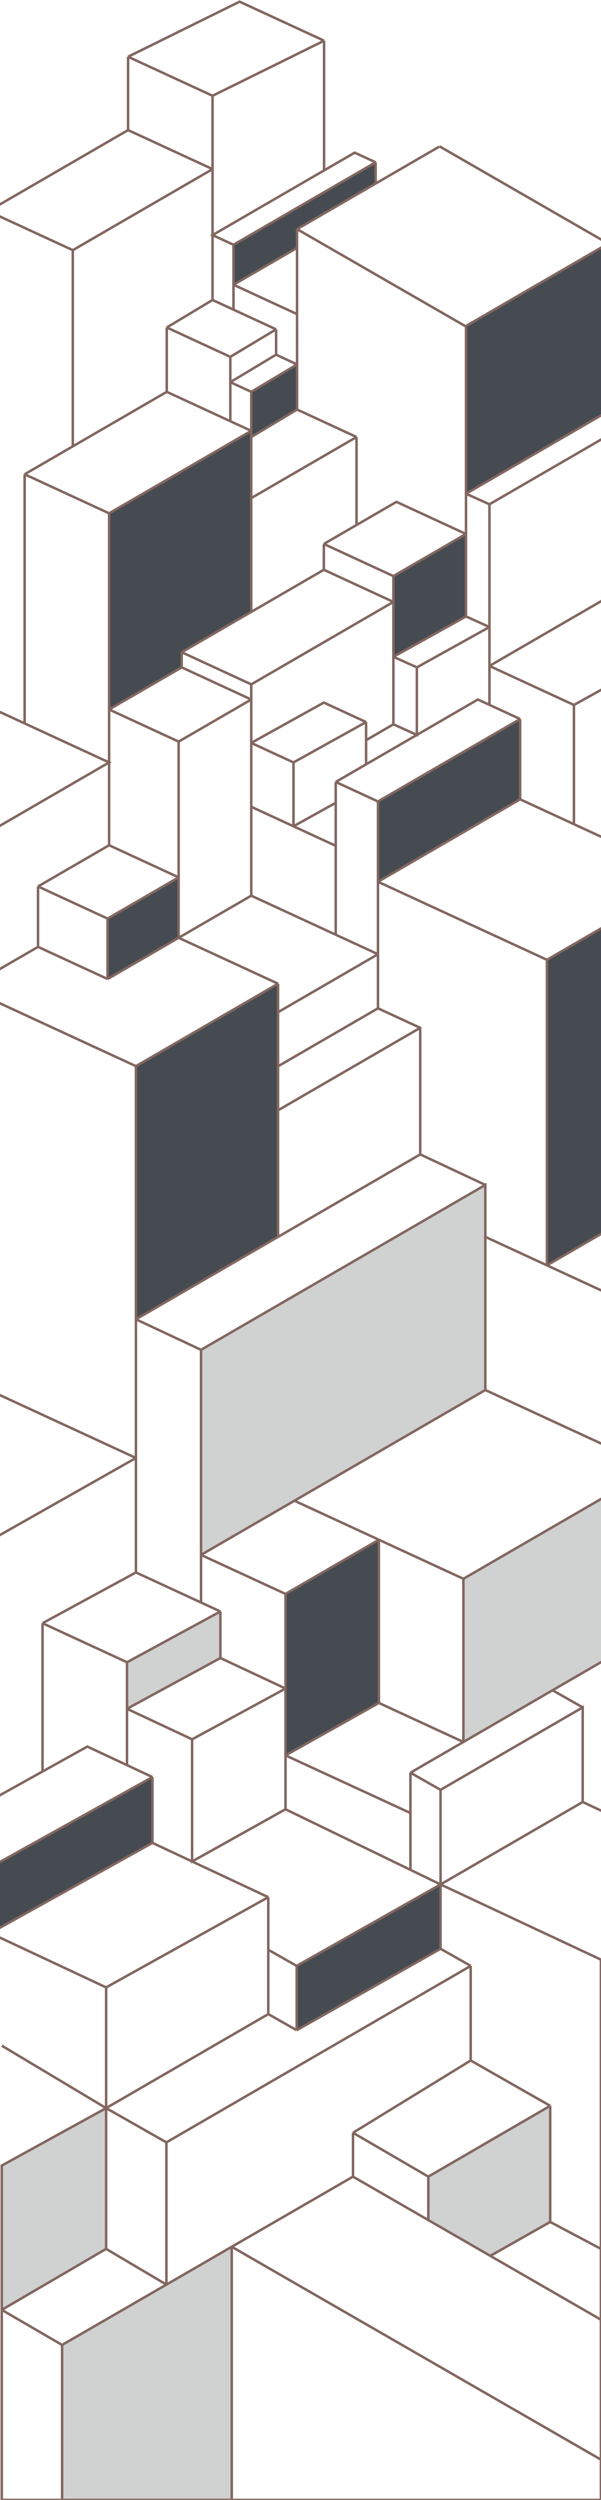 <svg width="1440" height="5985" viewBox="0 0 1440 5985" fill="none" xmlns="http://www.w3.org/2000/svg">
<path d="M148.794 5985.03V5614.03L398.711 5469.53L555.294 5378.99V5985.03H148.794Z" fill="#2A302E" fill-opacity="0.22"/>
<path d="M254.294 5384.03L4.294 5530.03V5184.53L254.294 5047.02V5131.28V5215.53V5384.03Z" fill="#2A302E" fill-opacity="0.22"/>
<path d="M1318.29 5041.52V5319.53L1246.54 5360.13L1174.79 5400.73L1026.29 5315.1V5211.03L1172.29 5126.27L1318.29 5041.52Z" fill="#2A302E" fill-opacity="0.22"/>
<path d="M1055.58 4511.52L710.829 4706.52V4860.52L1055.58 4665.52V4511.52Z" fill="#454B50"/>
<path d="M365.294 4412.01L-23.206 4628.01V4470.5L365.294 4254.5V4412.01Z" fill="#454B50"/>
<path d="M907.876 4077.01L684.085 4202.5V4042.52V3816.02L907.876 3686.34V3788.01V3788.01V4077.01Z" fill="#454B50"/>
<path d="M528.085 3969.44L304.294 4091.01V3979.58L528.085 3858.01V3969.44Z" fill="#2A302E" fill-opacity="0.22"/>
<path d="M1110.29 3881.47V4170.47L1323.96 4046.64L1450.88 3973.09V3582.41L1110.29 3779.79V3881.46V3881.47Z" fill="#2A302E" fill-opacity="0.22"/>
<path d="M705.459 3592.88L481.668 3722.57L481.668 3231.6L651.959 3132.92L822.251 3034.23L1162.83 2836.85V3327.82L1046.04 3395.5L705.459 3592.88Z" fill="#2A302E" fill-opacity="0.22"/>
<path d="M428.058 2100.51L257.767 2199.2V2343.82L428.058 2245.13V2100.51Z" fill="#454B50"/>
<path d="M495.959 3059.82L325.668 3158.5V2552.48L666.251 2355.1V2423.23V2552.73V2658.12V2961.13L495.959 3059.82Z" fill="#454B50"/>
<path d="M1310.46 3029.29V2297.89L1651.04 2100.51V2831.92L1310.46 3029.29Z" fill="#454B50"/>
<path d="M1246.21 1913.6L905.625 2110.98V1918.8L1246.21 1721.42V1913.6Z" fill="#454B50"/>
<path d="M435.359 1597.76L261.417 1698.57V1228.94L602 1031.56V1464.92L435.359 1561.49V1597.76Z" fill="#454B50"/>
<path d="M711.794 980.452L602 1046.29V938.106L711.768 872.5L711.794 980.452Z" fill="#454B50"/>
<path d="M559.43 586.003V681.706L711.702 593.46L711.691 548.543L900.013 439.404V388.624L559.43 586.003Z" fill="#454B50"/>
<path d="M1116.52 1475.83L942.583 1572.46V1441.05V1379.26L1116.52 1278.45V1475.83Z" fill="#454B50"/>
<path d="M1457.11 984.624L1116.52 1182V780.503L1457.11 583.124V984.624Z" fill="#454B50"/>
<path d="M845.794 5211.03L555.294 5378.99M845.794 5211.03L1026.29 5315.1M845.794 5211.03V5106.02M148.794 5614.03V5985.03M148.794 5614.03L4.294 5530.03M148.794 5614.03L398.711 5469.53M148.794 5985.03H4.294V5530.03M148.794 5985.03H555.294M4.294 5530.03L254.294 5384.03M4.294 5530.03V5184.53L254.294 5047.02M254.294 5384.03L398.711 5469.53M254.294 5384.03V5215.53V5131.28V5047.02M398.711 5469.53L555.294 5378.99M398.711 5469.53V5129.03M555.294 5378.99L1439.79 5888.53M555.294 5378.99V5985.03M1439.79 5888.53V5985.03H555.294M1439.79 5888.53V5553.53M1439.79 5553.53V5384.03M1439.79 5553.53L1174.79 5400.73M1439.79 5384.03L1318.29 5319.53M1439.79 5384.03V4691.52L1055.58 4511.52M1318.29 5319.53V5041.52M1318.29 5319.53L1246.54 5360.13L1174.79 5400.73M1174.79 5400.73L1026.29 5315.1M1318.29 5041.52L1127.79 4933.02M1318.29 5041.52L1172.29 5126.27L1026.29 5211.03M1026.29 5211.03V5315.1M1026.29 5211.03L845.794 5106.02M845.794 5106.02L1127.79 4933.02M1127.79 4933.02V4706.52M398.711 5129.03L1127.79 4706.52M398.711 5129.03L254.294 5047.02M1127.79 4706.52L1055.58 4665.52M254.294 5047.02V4758.02M254.294 5047.02L4.294 4897.52M254.294 5047.02L642.794 4821.89M254.294 4758.02L642.794 4542.02M254.294 4758.02L-23.206 4628.01M1055.58 4665.52L710.829 4860.52M1055.58 4665.52V4511.52M1055.58 4665.52V4588.52V4511.52M1055.58 4511.52L684.085 4331.52L460.294 4456.52V4164.1M1055.58 4511.52V4511.52M642.794 4542.02V4821.89M642.794 4542.02L365.294 4412.01M642.794 4821.89L710.829 4860.52M-23.206 4628.01L365.294 4412.01M-23.206 4628.01V4470.5M365.294 4412.01V4254.5M1396.17 4314.15L1055.58 4511.52M1396.17 4314.15V4087.65L1055.58 4285.02M1396.17 4314.15L1780.38 4494.16M1055.58 4511.52V4285.02M1055.58 4511.52L710.829 4706.52M1055.58 4285.02L983.376 4244.02M983.376 4244.02L1323.96 4046.64M983.376 4244.02V4476.53M1323.96 4046.64L1396.17 4087.64M1323.96 4046.64L1450.88 3973.09M1323.96 4046.64L1110.29 4170.47M710.829 4706.52L642.794 4667.89M710.829 4706.52V4860.52M460.294 4164.1L684.085 4042.53M460.294 4164.1L304.294 4091.01V4225.92M684.085 4202.5L983.376 4340.51M684.085 4202.5L907.876 4077.01M684.085 4202.5V3816.02M684.085 4202.5V4042.52M684.085 4331.52V4042.52L528.085 3969.44M907.876 4077.01L1110.29 4170.47M907.876 4077.01V4077.01V3788.01M907.876 4077.01V3788.01M1110.29 4170.47V3881.46M1110.29 4170.47V3881.47M365.294 4254.5L-23.206 4470.5M365.294 4254.5L304.294 4225.92M-23.206 4470.5L-84.206 4441.92L-179.206 4397.42M-179.206 4397.42V4554.93M-179.206 4397.42L-84.206 4344.6M304.294 4225.92L209.294 4181.41L101.877 4241.14M684.085 4042.52V3816.02M684.085 4042.52V3816.02M684.085 3816.02L481.668 3722.57M684.085 3816.02V3816.02M684.085 3816.02L907.876 3686.34M907.876 3788.01V3788.01M907.876 3788.01V3686.34M907.876 3788.01V3686.34M907.876 3686.34L1110.29 3779.79M907.876 3686.34L705.459 3592.88M1110.29 3779.79V3881.47M1110.29 3779.79L1450.88 3582.41M1110.29 3779.79V3881.46M1110.29 3881.46V3881.47M1450.88 3582.41V3094.12L1365.25 3054.59L1310.46 3029.29M1450.88 3582.41V3973.09M1664.54 3849.26L1450.88 3973.09M481.668 3722.57V3836.57M481.668 3722.57L705.459 3592.88L1046.04 3395.5L1162.83 3327.82M481.668 3722.57V3230.54L481.668 3231.6M481.668 3722.57L481.668 3231.6M528.085 3858.01V3969.44L304.294 4091.01V3979.58M528.085 3858.01L481.668 3836.57M528.085 3858.01L304.294 3979.58M325.668 3764.55L481.668 3836.57M325.668 3764.55L101.877 3886.12M325.668 3764.55V3490.51M304.294 3979.58L257.877 3958.15L101.877 3886.12M101.877 3886.12V3997.56M101.877 3997.56V4132.47V4241.14M101.877 4241.14L-84.206 4344.6M325.668 3764.55V3158.52L481.668 3231.6M481.668 3231.6L651.959 3132.92L822.251 3034.23L1162.83 2836.85V3327.82M1162.83 3327.82L1450.88 3460.81V2969.83M325.668 3490.51L-84.206 3722.57V4344.6M325.668 3490.51L123.251 3397.06L-79.166 3303.6M325.668 3158.5L495.959 3059.82L666.251 2961.13M325.668 3158.5V2552.48M325.668 3158.5V3158.52V2552.48M666.251 2961.13L1006.83 2763.75M666.251 2961.13V2658.12M666.251 2961.13V2961.14V2658.12M1006.83 2763.75V2460.73L905.625 2414V2284.5M1006.83 2763.75L1084.83 2800.29L1162.83 2836.83M325.668 2552.48L666.251 2355.1M325.668 2552.48L123.251 2459.03L-79.166 2365.57M666.251 2355.1L552.427 2302.55L463.834 2261.65L428.058 2245.13M666.251 2355.1V2423.23M-79.166 2365.57L91.126 2266.88M-79.166 2365.57V2022.73M666.251 2658.12L836.542 2559.43L1006.83 2460.74M666.251 2658.12V2423.23M666.251 2658.12V2552.73M1162.83 2961.14L1310.46 3029.29M905.625 2414V2110.98M905.625 2414L735.334 2512.69L666.251 2552.73M905.625 2414L666.251 2552.73M905.625 2110.98L1246.21 1913.6M905.625 2110.98V1918.8M905.625 2110.98L1006.83 2157.71L1108.04 2204.44L1310.46 2297.89M1310.46 2297.89V3029.29M1310.46 2297.89L1651.04 2100.51M1310.46 3029.29L1651.04 2831.92V2100.51M1651.04 2100.51L1448.63 2007.06L1375.15 1973.14M1246.21 1913.6V1721.42M1246.21 1913.6L1375.15 1973.14M804.417 2237.78L703.208 2191.05L602 2144.33M804.417 2237.78L905.625 2284.5M804.417 2237.78V1922.01M602 2144.33L428.058 2245.13M602 2144.33V1778.62M905.625 2284.5L735.334 2383.2L666.251 2423.23M905.625 2284.5L666.251 2423.23M666.251 2423.23V2552.73M428.058 2245.13V1775.5M428.058 2245.13L257.767 2343.82M428.058 2245.13V2100.51M804.417 1872.08L905.625 1918.8M804.417 1872.08L877.15 1829.92M804.417 1872.08V1922.01M905.625 1918.8L1246.21 1721.42M1246.21 1721.42L1172.74 1687.5M602 1778.62L775.942 1682L877.15 1728.73M602 1778.62V1674.7M602 1778.62L703.208 1825.35M602 1674.7L428.058 1775.5M602 1674.7L535.17 1643.84L435.359 1597.76M602 1674.7V1638.43M428.058 1775.5L261.417 1698.57M261.417 1698.57L435.359 1597.76M261.417 1698.57V2023.57M261.417 1698.57V1228.94M435.359 1597.76V1561.49M804.417 2024.95L753.813 2001.59L703.208 1978.23M602 1931.5L703.208 1978.23M703.208 1978.23V1825.35M703.208 1978.23L804.417 1922.01M942.583 1734.12L998.794 1759.43V1597.76M942.583 1734.12L877.15 1772.04M942.583 1734.12V1572.46M428.058 2100.51L257.767 2199.2M428.058 2100.51L344.738 2062.04L261.417 2023.57M257.767 2199.2V2343.82M257.767 2199.2L174.446 2160.73L132.786 2141.5L91.126 2122.26M257.767 2343.82L174.446 2305.35L132.786 2286.12L91.126 2266.88M261.417 2023.57L91.126 2122.26M91.126 2266.88V2122.26M942.583 1441.05L602 1638.43M942.583 1441.05L775.942 1364.11M942.583 1441.05V1379.26M942.583 1441.05V1572.46M602 1638.43L435.359 1561.49M435.359 1561.49L602 1464.92M775.942 1364.11V1302.32M775.942 1364.11L602 1464.92M703.208 1825.35L877.15 1728.73M877.15 1728.73V1772.04M877.15 1829.92L1145 1674.7L1172.74 1687.5M877.15 1829.92V1772.04M942.583 1572.46L998.794 1597.76M942.583 1572.46L1116.52 1475.83M998.794 1597.76L1172.74 1501.14M1172.74 1501.14L1116.52 1475.83M1172.74 1501.14V1207.31M1172.74 1501.14V1594.32M1116.52 1475.83V1278.45M1172.74 1687.5V1594.32M1172.74 1594.32L1375.15 1687.78M1172.74 1594.32L1513.32 1396.94M1375.15 1687.78V1973.14M1375.15 1687.78L1462.12 1639.46M59 1731.9L261.417 1825.35L-79.166 2022.73M59 1731.9V1135.48M59 1731.9L-27.971 1691.74M-143.417 1638.44L-27.971 1691.74M-79.166 2022.73L-281.583 1929.27L-484 1835.82M59 1135.48L261.417 1228.94M59 1135.48L399.583 938.106M261.417 1228.94L602 1031.56M602 1031.56V1464.92M602 1031.56L551.844 1008.4M399.583 938.106L551.844 1008.4M399.583 938.106V844.652V784.044M1116.52 1182L1457.11 984.624V583.124M1116.52 1182L1172.74 1207.31M1116.52 1182V780.503L1457.11 583.124M1116.52 1182V1278.45M1172.74 1207.31L1513.32 1009.93M1116.52 1278.45L942.583 1379.26M1116.52 1278.45L949.884 1201.52L854.294 1256.92M942.583 1379.26L775.942 1302.32M775.942 1302.32L854.294 1256.92M602 1192.5L854.294 1046.29M854.294 1046.29V1256.92M854.294 1046.29L711.794 980.452M551.844 1008.4V914.949M711.691 548.543L1116 781.454M711.691 548.543L711.702 593.46M711.691 548.543L900.013 439.404M711.794 980.452L602 1046.29V938.106M711.794 980.452L711.768 872.5M711.768 872.5L602 938.106M711.768 872.5L661.535 849.111M711.768 872.5L711.702 593.46M602 938.106L551.844 914.949M551.844 914.949L559.43 910.396L661.535 849.111M551.844 914.949V854.341M661.535 849.111V788.503M559.43 681.706L711.691 752.003M559.43 681.706V741.363M559.43 681.706V586.003M559.43 681.706L711.702 593.46M1457.11 583.124L1052.8 350.213M661.535 788.503L559.43 849.788L551.844 854.341M661.535 788.503L559.43 741.363M551.844 854.341L399.583 784.044M399.583 784.044L407.17 779.491L509.274 718.206M509.274 718.206L559.43 741.363M509.274 718.206V404.908M174.446 1068.58V598.952M174.446 598.952L509.274 404.908M174.446 598.952L-27.971 505.498M509.274 404.908L306.857 311.454M509.274 404.908V229.318M559.43 586.003L509.274 562.846L776.5 407.98M559.43 586.003L900.013 388.624M900.013 388.624L849.857 365.467L776.5 407.98M900.013 388.624V439.404M-27.971 505.498V1691.74M-27.971 505.498L306.857 311.454M306.857 311.454V135.864M1052.27 351.164L900.013 439.404M509.274 229.318L776.5 97.454M509.274 229.318L306.857 135.864M776.5 97.454L574.083 4L306.857 135.864M776.5 97.454V407.98" stroke="#826760" stroke-width="6"/>
</svg>
